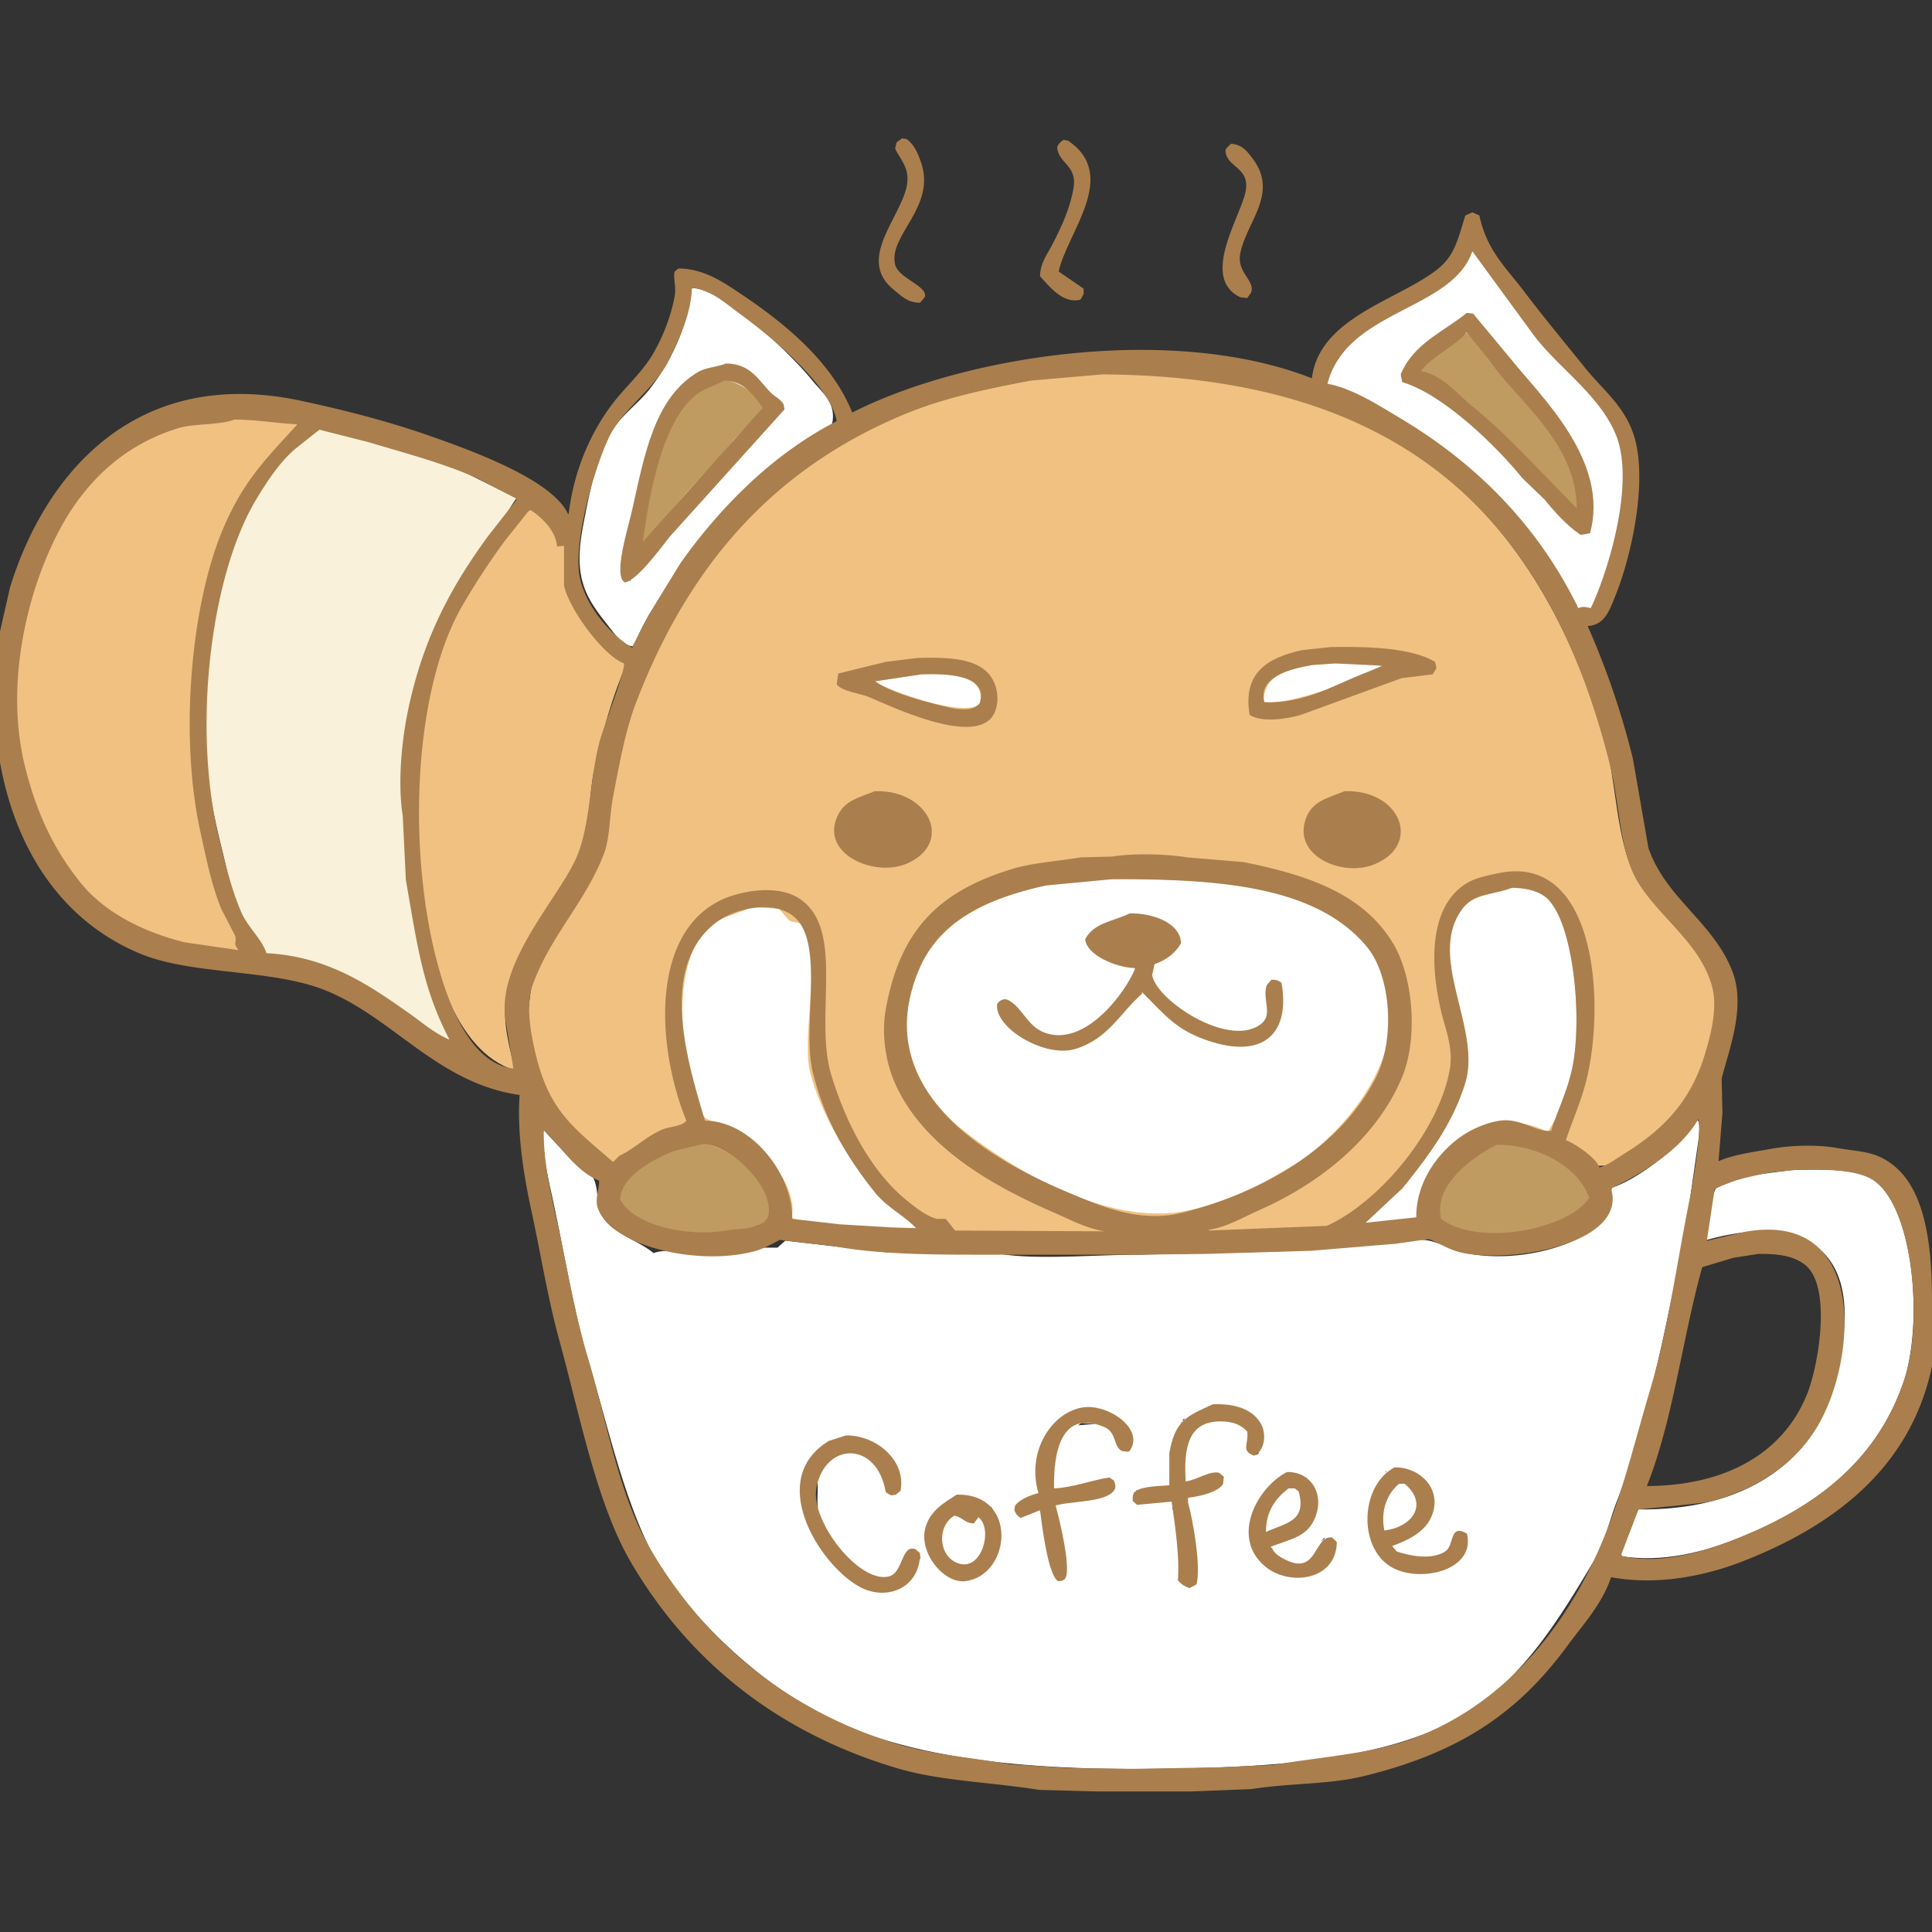 <svg xmlns="http://www.w3.org/2000/svg" xmlns:xlink="http://www.w3.org/1999/xlink" width="499.968" height="500" viewBox="0 -171.579 2480 2480.159">
  <rect x="0" y="-171.579" width="2480" height="2480.159" fill="#333333" stroke="none"/>
  <defs>
    <style>
      .cls-1 {
        fill: #f1c182;
      }

      .cls-1, .cls-2, .cls-3, .cls-4, .cls-5 {
        fill-rule: evenodd;
      }

      .cls-2 {
        fill: #f9f1d9;
      }

      .cls-3 {
        fill: #fff;
      }

      .cls-4 {
        fill: #c09b61;
      }

      .cls-5 {
        fill: #aa7f4d;
      }
    </style>
    <clipPath id="clip-path">
      <rect width="2480" height="2137"/>
    </clipPath>
  </defs>
  <g clip-path="url(#clip-path)">
    <path id="形狀_34" data-name="形狀 34" class="cls-1" d="M276,358c35.648-.29,75.565.824,105,4-0.333.667,16.333,18.333,16,19-30.064,14.6-98.85,124.6-112,155-65.948,152.465-19.375,376.371,40,524-0.333,0-8.667,14.28-9,0-23.474,13.14-58.669-2-85-6-64.423-16.68-126.021-70.6-160-118C-35.565,787.356,5.3,515.053,128,421c26.78-20.528,62.291-38.5,100-48C242,371,262,360,276,358Z"/>
    <path id="形狀_33" data-name="形狀 33" class="cls-2" d="M416,368c20.827,0.454,44.954,23.647,63,29,41.5,12.31,80.444,22.086,118,38l66,33c-18.332,24.664-25.668,52.336-44,77-17.689,50.667-51.107,92.881-72,152-6.333,30.33-9.667,69.67-16,100,2,23-5,57-3,80,8.343,82.055,26.4,173.22,31,234,2.02,26.69,33.277,45.92,41,69-20.245-5.15-57-27.72-73-39-36.043-25.41-79.6-40.63-122-59-37.22-16.13-56.208,9.46-79-27-19.1-30.55-30.956-96.157-41-136-42.283-167.738-42.624-338.191,35-444,11.666-12.665,49.334-73.335,61-86C392.666,383,404.334,374,416,368Z"/>
    <path id="形狀_32" data-name="形狀 32" class="cls-1" d="M725,528v52c8.261,35.465,49.9,85.73,79,101-17.668,40.542-30.64,86.5-41,134-7.118,32.636-5.642,72.934-17,102-25.989,66.508-82.972,112.95-96,189-5.982,34.92,5.043,70.11,11,96h-1c-150.25-47.81-149.433-454.936-72-588,15.98-27.461,31.889-54.624,50-80l42-53c15.21,8.627,33.491,27.094,36,48Z"/>
    <path id="形狀_31" data-name="形狀 31" class="cls-1" d="M1420,308c372.91-5.668,554.21,183.691,639,467,16.65,55.629,14.72,134.456,42,181,26.93,45.95,105.83,92.62,118,147-37.57-167.881,61.9,219.21-169,222-74.56,44.79-211.92,86.53-408,90,56.95,13.39-118,7.61-118,1-48-.33-179,4.33-227,4-15.2-2.28-87.51,3.55-97-5-183.01-3.08-312.42-17.42-412-94-58.224-23.43-97.509-82.54-110-155-2.5-14.53,1.646-64.64,6-79,19.209-63.35,63.769-96.329,88-157,9.84-24.637,8.979-54.938,15-85,8.523-42.555,16.465-84.577,31-122,66.339-170.8,175.246-294.9,343-364,51.45-21.191,108.15-32.336,170-44Z"/>
    <path id="形狀_30" data-name="形狀 30" class="cls-3" d="M2303,1330c35.99-.35,77.23-2.07,100,12,54.55,33.7,66.24,187.25,40,262-36.29,103.39-116.32,161.62-217,201-39.23,15.34-91.41,29.56-145,21v-3q10.995-28.5,22-57c125.26,1.42,209.79-49.66,245-139,7.42-18.82,10.93-40.37,15-62,25.96-138.07-53.63-178.38-172-145,0.54-18.6,3.83-52.45,12-67,14.1-5.33,29.19-12.11,46-16Q2276,1333.505,2303,1330Z"/>
    <path id="形狀_29" data-name="形狀 29" class="cls-3" d="M2179,1266c5.12,5.73.3,31.56-1,41l-15,105c-25.14,119.39-46.5,237.9-87,342-10.29,26.43-16.05,54.63-30,78-50.95,85.39-104.19,172.78-200,215-96.74,42.64-222.81,50.54-362,52-164.97,1.73-316.36-12.29-426-68-87.605-44.52-192.125-141.17-232-232-30.693-69.91-47.746-146.69-71-225-19.31-65.03-29.819-133.18-45-204-4.381-20.44-16.6-70.67-12-91q18.5,19.995,37,40,12.5,9.495,25,19c10.109,14.53,3.622,39.93,16,56,14.792,19.2,44.512,27.52,63,43,23.168-9.01,58.66,7.76,93,2,17.2-2.88,34.654-5.64,49-9h17q5-4.5,10-9l131,15c0.23,0.05,10.78-3.04,17-2q63.99,1.995,128,4c46.61,7.87,123.25,1,179,1q86.985-1.995,174-4,36-1.995,72-4c35.35-6.96,71.3-3.2,104-10,26.12-5.43,43.7,10.76,69,16,69.07,14.32,159.02-11.7,182-50,5.56-9.26,2.3-23.3,5-34C2104.13,1341.91,2162.07,1295.82,2179,1266Zm-620,365h0Zm-39,18c-1.33,2-2.67,4-4,6h1v-2C1519.55,1651.41,1521,1651.43,1520,1649Zm36,3h0Zm11,0h0Zm-179,3c-1.33,1-2.67,2-4,3q11.505-1.005,23-2Q1397.505,1655.505,1388,1655Zm234,17v0Zm-7,21c-1,.67-2,1.33-3,2v1C1613.38,1695.35,1617.55,1694.12,1615,1693Zm-529,1c1,0.33,2,.67,3,1C1088,1694.67,1087,1694.33,1086,1694Zm11,0c1,0.33,2,.67,3,1C1099,1694.67,1098,1694.33,1097,1694Zm682,23c-0.33.67-.67,1.33-1,2l2-2h-1Zm-213,2c1.33,1.67,2.67,3.33,4,5C1568.67,1722.33,1567.33,1720.67,1566,1719Zm-146,6c1.33,0.33,2.67.67,4,1C1422.67,1725.67,1421.33,1725.33,1420,1725Zm150,0c0.33,2.33.67,4.67,1,7C1570.67,1729.67,1570.33,1727.33,1570,1725Zm-521,5c-2.95,7.35-4.06,28.22,1,34C1048.23,1755.35,1050.84,1736.09,1049,1730Zm86,0v0Zm256,3c1,0.33,2,.67,3,1C1393,1733.67,1392,1733.33,1391,1733Zm76,6c1,0.33,2,.67,3,1C1469,1739.67,1468,1739.33,1467,1739Zm-8,2c-0.33.67-.67,1.33-1,2l2-2h-1Zm-322,1c0.67,1,1.33,2,2,3C1138.33,1744,1137.67,1743,1137,1742Zm319,2c-0.33.67-.67,1.33-1,2l2-2h-1Zm-316,1,2,2c-0.33-.67-0.67-1.33-1-2h-1Zm90,2c1.33,0.33,2.67.67,4,1C1232.67,1747.67,1231.33,1747.33,1230,1747Zm171,5c0.67,0.33,1.33.67,2,1C1402.33,1752.67,1401.67,1752.33,1401,1752Zm289,0q0.495,6,1,12Q1690.505,1758,1690,1752Zm-235,4c1.67,1.33,3.33,2.67,5,4v-1C1458.33,1758,1456.67,1757,1455,1756Zm-189,1,2,2Zm195,3c1,0.33,2,.67,3,1C1463,1760.67,1462,1760.33,1461,1760Zm-190,1c0.67,1.33,1.33,2.67,2,4h1C1273,1763.67,1272,1762.33,1271,1761Zm234,1v4h1C1505.67,1764.67,1505.33,1763.33,1505,1762Zm-170,4v3c0.33-1,.67-2,1-3h-1Zm-24,10c1,0.33,2,.67,3,1C1313,1776.67,1312,1776.33,1311,1776Zm559,17h0Zm-683,2q0.495,7.005,1,14Q1187.505,1802,1187,1795Zm517,6c1,0.33,2,.67,3,1C1706,1801.67,1705,1801.33,1704,1801Zm-4,1c-1.33,1.67-2.67,3.33-4,5C1699.58,1804.41,1700.6,1803.62,1700,1802Zm-523,16,2,2Zm2,3c0.67,3.33,1.33,6.67,2,10C1181.14,1826.08,1180.94,1823.43,1179,1821Zm592,6,6,6A12.663,12.663,0,0,0,1771,1827Zm41,0c1.33,0.33,2.67.67,4,1C1814.67,1827.67,1813.33,1827.33,1812,1827Zm15,0h0Zm-293,35c-0.33.67-.67,1.33-1,2l2-2h-1Z"/>
    <path id="形狀_28" data-name="形狀 28" class="cls-3" d="M1894,140c25.66,35,57.34,77,83,112,30.52,40.406,85.43,77.45,106,124,25.69,58.139-9.81,197.9-34,235-5.67,0-20.33,8-26,8-19-10.067-63.12-105.637-74-118-68.11-77.4-191.88-148.8-248-177-16.91-23.37,32.65-64.39,44-74C1792.25,209.979,1865.19,198.286,1894,140Z"/>
    <path id="形狀_27" data-name="形狀 27" class="cls-3" d="M888,198c41.319,0.629,131.84,89.941,154,118,12.15,15.381,32.5,29.21,26,57-93.619,49.61-164.579,129.715-219,219-12.255,20.106-27.2,42.236-35,66-14.1.937-25.481-16.571-33-26-28.319-35.512-45.334-60.294-33-126,8.514-45.353,17.287-91.274,38-125,12.622-20.552,32.546-33.854,47-52C858.753,296.668,883.168,249.366,888,198Zm44,97h0Zm-57,27q-0.5,1.5-1,3l3-2Zm128,22,3,4Zm3,5c0.33,1.666.67,3.334,1,5C1006.67,352.334,1006.33,350.666,1006,349ZM793,565v0Zm1,3,3,5Zm17,3v0Zm-13,2,2,2Zm11,0q-0.5,1-1,2l2-2h-1Z"/>
    <path id="形狀_26" data-name="形狀 26" class="cls-3" d="M1714,680c17.84-.344,45.24-2.333,59,4-0.67.333-1.33,0.667-2,1-16.73,11.567-120.69,51.686-149,44,0.79-35.428,32.43-41.465,63-47Z"/>
    <path id="形狀_25" data-name="形狀 25" class="cls-3" d="M1183,694c34.94-1.228,82.44-.007,75,37-15.99,20.9-121.1-17.152-135-28Z"/>
    <path id="形狀_24" data-name="形狀 24" class="cls-3" d="M1936,968c17.31-.184,32.5,1.205,43,8,43.14,27.93,54.07,167.28,37,236-6.71,27-16.12,49-29,69-91.87-41.9-161.54,29.97-169,111q-32.49,3.495-65,7c3.6-9.71,42.53-39.12,52-51,29.33-36.81,55.92-75.84,74-124,25.83-68.79-47.39-161.72-5-225C1888.67,977.109,1909.22,978.8,1936,968Z"/>
    <path id="形狀_23" data-name="形狀 23" class="cls-3" d="M965,993l35,2q6.5,7.5,13,15c6.46,3.25,12.43,1.37,17,6,27.03,27.34-1.99,143.5,10,189,15.77,59.84,51.63,114.18,86,157,14.42,17.96,35.83,27.88,52,44-46.47.54-123.77-2.41-162-14,10.76-40.61-44.257-100.02-68-113-12.5-6.83-38.923-8.66-47-20q-5.5-17.505-11-35c-17.191-56.5-23.237-146.47,9-192C917.734,1005.54,933.805,1006.55,965,993Z"/>
    <path id="形狀_22" data-name="形狀 22" class="cls-3" d="M1419,957c144.14-1.649,273.51,7.529,336,87,84,106.82-22.8,235.58-93,279-39.66,24.53-84.81,47.8-136,59-107.52,23.53-235.07-59.6-290-103-49.7-39.27-96.02-113.06-59-201,28.08-66.71,86.69-95.1,164-113Z"/>
    <path id="形狀_21" data-name="形狀 21" class="cls-4" d="M1943,1279c42.05,6.78,93.17,48.08,98,88-18.25,38.95-77.99,68.64-137,59-21.56-3.52-57.09-21.34-65-38-7.61-28.74,39.24-85.75,56-96C1904.35,1286.28,1931.43,1283.45,1943,1279Z"/>
    <path id="形狀_20" data-name="形狀 20" class="cls-4" d="M901,1296c36.648,4.55,100.18,53.11,84,100-51.037,28.44-171.253,17.92-191-30,6.1-32.7,51.022-55.72,81-65Q888,1298.495,901,1296Z"/>
    <path id="形狀_19" data-name="形狀 19" class="cls-4" d="M928,316c18.176-.349,54.923,25.809,53,37l-38,39c-26.833,33.183-56.047,60.236-83,94-9.8,12.28-22.573,34.1-37,41,13.457-69.114,24.035-157.631,71-194C904.083,325.192,915.877,322.227,928,316Z"/>
    <path id="形狀_18" data-name="形狀 18" class="cls-4" d="M1881,255c12.55,6.981,23.06,26.876,32,38,32.6,40.554,81.06,67.687,106,117,6.59,13.038,12.58,53.509,5,73q-14.505-14-29-28c-10.67-11-15.33-2-26-13-21.39-26.479-119.72-118.22-153-126,2-12.252,17.86-35.61,26-46C1854,261.334,1869,263.666,1881,255Z"/>
    <path id="形狀_17" data-name="形狀 17" class="cls-5" d="M1580,13c14.33,0.55,21.56,10.439,28,19,33.97,45.132-8.37,81.376-16,122-4.66,24.8,19.62,34.4,14,50q-2.505,3.5-5,7l-9-1c-52.06-24.957,1.04-104.3,7-136,5.9-31.4-24.35-29.907-26-52,0.33-1,.67-2,1-3Z"/>
    <path id="形狀_16" data-name="形狀 16" class="cls-5" d="M1365,8l6,1c66.56,44.881-2.08,119.121-12,168q16.005,11,32,22v7c-1.33,2.333-2.67,4.667-4,7-22.34,6.378-40.77-17.826-52-30,0.25-17.236,9.84-28.942,16-41,11.17-21.87,22.15-44.324,27-72,5.27-30.037-19.98-31.552-21-53C1359.36,12.271,1361.02,10.993,1365,8Z"/>
    <path id="形狀_15" data-name="形狀 15" class="cls-5" d="M1158,6l6,1c9.27,6.919,13.71,16.933,18,29,20.69,58.159-42.07,94.092-33,132,4.36,18.221,43.06,27.633,38,42l-6,7c-16.36,0-23.87-8.82-33-16-49.63-39.036,7.97-92.472,16-134,4.57-23.6-9.17-34.3-15-48,0.67-2.666,1.33-5.334,2-8C1153.33,9.334,1155.67,7.667,1158,6Z"/>
    <path id="形狀_14" data-name="形狀 14" class="cls-5" d="M1790,1712c31.56-.86,62,27.15,48,62-8.41,20.93-29.36,30.98-51,39q3,3.495,6,7c17.25,5.79,44.48,11.16,62,0,12.68-8.08,4.69-36.25,28-23,11.11,45.13-53.6,62.18-91,46C1742.59,1821.62,1744.22,1736.3,1790,1712Zm6,21c-14.07,11.48-24.4,32.59-19,60,37.1-4.49,56.7-34.48,26-60h-7Z"/>
    <path id="形狀_13" data-name="形狀 13" class="cls-5" d="M1652,1718c30.86-.8,48.73,28.39,36,59-10.29,24.73-31.43,26.85-57,37l2,2c3.63,7.62,10.35,11.29,18,15,40.62,19.69,35.43-32.09,59-29l6,6c-0.66,48.94-59.92,56.89-91,32C1578.27,1802.57,1614.09,1737.1,1652,1718Zm2,21c-15.96,12.48-28.77,27.92-29,56,25.29-11.93,52.82-13.27,42-52-1.67-1.33-3.33-2.67-5-4h-8Z"/>
    <path id="形狀_12" data-name="形狀 12" class="cls-5" d="M1557,1631c29.13-1.19,50.52,6.78,61,24,8.42,13.83,5.48,35.85-8,42-17.79-6.11-6.73-15.1-9-31-7.96-8.4-17.56-12.9-34-13-42.81-.26-47.37,35.18-45,77,13.84-1.59,31.6-14.32,43-11,2,1.67,4,3.33,6,5-0.33,3-.67,6-1,9-5.34,10.71-30.88,16.56-45,18v6c6.56,23.79,16.68,81.39,11,105q-4.5,2.505-9,5c-7.53-2.57-10.31-4.98-15-10,2.21-30.23-3.02-65.93-8-101q-22.005,1.995-44,4c-2-1.67-4-3.33-6-5-0.26-7.34.47-10.44,5-13,7.64-5.83,31.15-6.05,42-7v-41C1508.23,1651.71,1523.28,1646.29,1557,1631Z"/>
    <path id="形狀_11" data-name="形狀 11" class="cls-5" d="M1353,1739c24.58-1.03,50.11-11.18,71-14,2,1.33,4,2.67,6,4,1.16,3.7,2.72,6.91,1,11-8.95,17.51-55.91,14.81-76,21,4.79,16.24,22.13,88.15,11,95-2.27,1.82-3.46,1.91-8,2-12.83-8.75-19.97-68.52-23-91q-12.495,4.995-25,10c-4.38-3.29-5.65-4.48-8-10,0.33-2,.67-4,1-6,6.35-8.11,18.66-13.06,30-16-15.82-53.99,17.46-103.83,57-110,31.49-4.91,80.23,27.22,60,56-0.67.33-1.33,0.67-2,1-2.67-.33-5.33-0.67-8-1-11.59-6.42-6.03-24.02-23-31C1362.1,1637.42,1352.16,1692.46,1353,1739Z"/>
    <path id="形狀_10" data-name="形狀 10" class="cls-5" d="M1228,1747c79.22-1.84,70.05,102.48,12,111-28.53,4.19-61.42-37.31-52-69C1194.49,1767.16,1210.97,1758.13,1228,1747Zm-3,27c-23.58,13.95-20.23,55.62,8,62,28.18,6.37,41.57-45.64,23-60q-3,4.005-6,8C1237.46,1783.37,1236.71,1776.29,1225,1774Z"/>
    <path id="形狀_9" data-name="形狀 9" class="cls-5" d="M1086,1671c37.96-.51,77.41,31.35,70,71-2,1.67-4,3.33-6,5-2,.33-4,0.67-6,1-2.33-1.33-4.67-2.67-7-4-11.09-66.25-77.63-65.16-89-6-8.26,42.96,55.1,123.6,93,114,18.66-4.72,15.66-41.45,34-35,2,1.67,4,3.33,6,5,0.55,45.01-43.67,63.48-80,42-51-30.16-117.234-137.35-37-186Q1074.995,1674.505,1086,1671Z"/>
    <path id="形狀_8" data-name="形狀 8" class="cls-5" d="M1883,230l8,1q24.495,29.5,49,59c38.07,47.568,126.51,130.168,101,223l-12,2c-17.11-11.236-33.23-29.181-46-45q-14.505-14-29-28c-31.79-39.392-100.95-107.524-154-123q-1.005-5-2-10C1814.35,269.485,1852.02,254.873,1883,230Zm-1,25c-9.14,15.262-44.8,30.792-58,50,26.71,3.569,48.04,30.678,66,45,36.97,29.483,68.87,64.628,102,98q16.005,16.5,32,33c-0.1-77.281-65.39-130.249-101-175C1916.67,298.047,1885.7,257.271,1882,255Z"/>
    <path id="形狀_7" data-name="形狀 7" class="cls-5" d="M932,295c32.1,0.2,41.777,22,58,38,5.218,5.148,12.64,7.977,16,15,0.33,2,.67,4,1,6L860,517c-9.977,12.452-42.3,57.11-58,59-15.337-8.2,4.367-70.3,9-91,16.428-73.395,29.016-145.889,85-179C906.608,299.726,919.159,300.1,932,295Zm-2,22c-13.124,6.8-25.2,9.589-36,18-43.69,34.027-59.153,122.733-69,189L979,352C968.391,337.121,955.136,317.135,930,317Z"/>
    <path id="形狀_6" data-name="形狀 6" class="cls-5" d="M1178,673c49.14-1.424,91.58,1.448,101,40,2.97,12.159,1.1,26.356-5,35-26.64,37.731-133.8-14.637-159-25-11.42-4.7-33.67-6.833-41-16q1.005-7,2-14l61-15Zm5,21-60,9c0.67,0.333,1.33.667,2,1,20,14.33,68.01,27,95,33,13.94,3.1,32.68,3.814,38-7C1267.99,694.28,1215.19,693.068,1183,694Z"/>
    <path id="形狀_5" data-name="形狀 5" class="cls-5" d="M1708,659c47.14-.8,103.82.665,134,19,0.67,2.666,1.33,5.334,2,8q-2.505,4-5,8l-40,5q-64.5,23.5-129,47c-17.98,5.416-50.8,10.3-66,0-8.94-54.178,23.09-73.249,67-83Zm6,21-29,2c-25.89,4.644-70.77,13.961-62,48,49.94,1.166,84.34-19.3,120-34q16.005-6.5,32-13Z"/>
    <path id="形狀_4" data-name="形狀 4" class="cls-5" d="M1123,844c70.24-2.106,101.5,66.869,41,93-42.12,18.19-113.48-13.186-88-63C1085.53,855.363,1102.67,852.392,1123,844Z"/>
    <path id="形狀_3" data-name="形狀 3" class="cls-5" d="M1726,844c72.08-2.157,99.68,68.849,38,94-40.33,16.444-104.49-10.316-88-58C1684.1,856.579,1703.27,853.385,1726,844Z"/>
    <path id="形狀_2" data-name="形狀 2" class="cls-5" d="M1450,1001c28.89-1,65.28,11.97,66,38-6.31,12.35-19.97,22.56-34,27q-1.5,7.005-3,14c4.16,30.03,89.11,88.5,133,67,26.33-12.9,7.14-32.86,14-54q3-3.495,6-7c7.46-.05,8.99,1.27,13,4,11.4,64.38-22.51,96.34-89,76-46.23-14.14-60.58-35.02-90-64v2c-28.76,25.32-43.58,58.19-86,71-38.71,11.69-104.36-27.34-100-58,2.74-3.84,7.84-7.7,14-5,18.67,9.69,24.25,33.65,47,42,51.76,18.98,103.35-51,116-82l-1-1c-22.41-.5-61.15-16.08-63-37C1404.18,1012.88,1427.86,1011.51,1450,1001Z"/>
    <path id="形狀_1" data-name="形狀 1" class="cls-5" d="M1890,101l9,4c9.53,44.971,34.03,66.694,57,97,25.77,34,52.55,66.15,79,99,25.06,31.132,56.93,53.244,66,101,11.66,61.395-10.26,148.966-27,190-7.03,17.216-13.1,38.938-36,40a1036.24,1036.24,0,0,1,58,170q10.005,57.5,20,115c22.59,65.182,84.02,95.55,108,159,17.42,46.11-5.46,102.08-14,137q0.495,22.005,1,44-2.505,30.99-5,62c19.39-8.64,44.51-11.65,68-16,24.43-4.52,59.48-5.45,84-1,20.46,3.71,37.87,3.87,54,11,56.46,24.97,68,102.47,68,185v84c-27.6,132.05-128.2,206.05-244,251-46.92,18.21-108.04,30.95-168,20-10.59,33.32-36.81,61.88-56,88-63.68,86.67-138.3,136.92-260,167-46.13,11.4-94.2,8.93-146,17l-77,3H1409q-37.5-1.005-75-2c-65.03-10.36-126.88-11.24-183-28-154.337-46.1-267.114-138-341-264-44.417-75.75-66.121-191.06-92-285-14.768-53.6-23.463-109.2-36-167-9.37-43.2-18.517-97.97-15-148-106.018-15.12-162.543-100.23-251-135-68.028-26.74-168.856-18.95-235-46C83.07,1012.95,20.956,923.817,0,807V639l13-57C58.009,436.7,174.045,297.259,387,343c55.571,11.936,111.424,26.306,162,44,52.756,18.457,159.586,56.349,180,101h1c6.743-56.348,28.469-104.63,56-141,16.538-21.848,37.516-39.575,52-64,12.254-20.664,23.131-47.82,28-74,2.381-12.8-2.178-22.653,0-32l5-4c32.139,0.346,56.417,16.912,79,32,56.02,37.425,117.38,86.827,144,153,140.85-72.042,408.55-115.254,590-44,9.41-77.654,109.19-99.774,160-139,23.28-17.97,26.81-37.726,37-70Zm0,50c-26.44,76.695-160.98,74.313-186,170,32.82,6.141,66.93,28.478,93,44,98.46,58.629,177.65,138.667,229,244,5.65-2.441,9.93-1.35,16,0,20.74-43.09,58.08-160.076,32-223-21.12-50.943-73.14-84.857-105-127ZM891,198l-3,1c-0.89,32.275-15.753,62.1-27,87-17.253,38.207-52.769,60.005-74,94-17.326,27.742-54.248,142.938-42,193,8.585,35.088,38.819,70.684,67,87v-2l20-39,41-67c51.045-72.458,119.731-141.278,201-183-8.44-47.833-90.151-112.929-126-139C932.4,218.652,913.4,201.25,891,198Zm524,111-92,8c-57.4,10.811-110.79,22.28-159,42C992.694,429.075,884.2,554.439,817,729c-14.378,37.351-21.778,79.419-30,122-5,25.874-3.682,52.421-12,74-24.114,62.561-70.359,107.05-92,170-6.221,18.1-3.663,45.51,0,65,17.214,91.58,47.1,110.54,104,160q4-4.005,8-8c19.092-8.57,34.864-25.33,56-34,7.767-3.19,25.844-4.17,30-11-38.079-94.03-46.1-236.86,42-282,24.352-12.477,71.7-21.414,100-5,64.22,37.25,21.15,152.46,44,228,19.26,63.67,52.37,126.15,99,163,9.67,7.64,23.72,19.15,37,22h11l12,15q95.985,0.495,192,1c-23.53-3.67-45.37-15.48-65-24-82.16-35.65-169.61-86.1-205-168-10.24-23.7-17.01-59.58-11-93,18.6-103.38,69.56-151.781,162-180,27.28-8.329,57.36-9.84,88-15l40-1c28.16-4.5,69.82-3.5,97,1l72,6c84.55,16.928,153.83,41.278,192,104,25.75,42.31,33.24,121.94,11,174-33.15,77.61-105.94,135.16-183,169-19.63,8.62-40.02,21.14-64,25v1l151-6c66.1-29.52,143.84-120.61,158-201,4.62-26.24-5.14-50.68-10-70-16.27-64.71-16.72-139.639,32-169,11.22-6.764,27.51-10.134,42-13,119.87-23.7,135.72,155.25,113,259-6.81,31.1-19.07,57.2-28,84,12.83,4.79,40.2,24.07,43,35,9.8-2.23,21.58-11.18,31-17,50.39-31.12,86.41-67.08,105-130,6.05-20.47,16.17-56.17,9-84-14.47-56.19-68.29-89.75-96-136-23.12-38.591-22.59-97.872-35-148C1987.55,491.1,1798.88,311.428,1415,309ZM301,367c-18.833,7.251-52.164,4.921-72,11-58.146,17.819-100.477,52.548-132,97C46.858,545.709,1.344,687.88,32,812c15,60.713,37.7,107.453,71,149,30.451,37.993,79.356,63.36,134,77q34.5,4.995,69,10c-7.445-10.43-1.891-7.52-4-18q-9-17.5-18-35c-12.467-30.339-19.493-65.6-27-100-27.14-124.347-11.273-291.573,29-387,25.937-61.457,54.241-89.525,95-134v-1C355.257,371.876,330.314,367.168,301,367Zm109,13-29,23c-20.892,16.739-39.084,44.522-53,68-57.9,97.691-81.75,293.269-46,437,7.9,31.778,15.78,64.036,28,92,8.047,18.41,26.339,34.07,32,52,79.31,3.97,133.307,42.1,183,77,16.148,11.34,33.02,26.12,52,34-34.04-65.29-40.878-118.18-56-205q-2-41-4-82c-6.66-41.829-1.406-95.233,6-132,19.127-94.958,56.255-162.969,104-228l36-46q-0.5-1-1-2l-50-26c-43.818-19.259-89.773-31.281-139-46ZM724,529l-9,1c-1.537-21.026-20.139-37.65-34-47l-3,2-31,39a925.289,925.289,0,0,0-53,81c-66.446,113.5-71.843,334.045-27,479,13.784,44.56,41.478,110.77,92,116q-5-30.99-10-62c-12.336-73.66,68.408-156.808,91-209,18.109-41.834,17.178-103.493,30-150,5.2-18.846,32.493-88.4,31-99-26.149-9.455-70.678-69.727-77-100V529Zm704,428-85,8c-72.96,16.054-135.04,43.4-162,105-68.84,157.3,89,246.79,190,289,39.12,16.35,90.61,40.13,147,26,105.56-26.45,203.31-85.31,248-173,24.87-48.8,20.1-131.03-12-169C1689.66,966.892,1569.65,956.622,1428,957Zm513,11c-26.02,9.993-47.83,6.408-63,26-47.81,61.74,24.03,153.89,3,224-16.32,54.42-49.31,96.5-81,136l-47,44q32.49-3.495,65-7c-0.71-61.39,53.25-115.69,107-124,26.35-4.08,47.43,15.16,66,13,8.23-25.87,20.37-49.59,27-80,14.11-64.79,1-192.95-34-220C1973.63,971.987,1958.99,968.357,1941,968Zm-924,425q30.495,3.495,61,7,33.495,1.995,67,4,16.5,0.495,33,1h-2c-16.04-17-38.23-27.54-53-46-34.58-43.22-65.38-93.22-80-156-13.97-60.01,18.04-171.33-28-201-28.6-18.431-74.324-5.485-95,10-75.12,56.26-38.309,177.47-15,255C962.781,1267.04,1017.54,1333.66,1017,1393Zm1163-128c-22.41,39.29-70.42,68.75-112,89,21.04,68.83-120.58,95.8-189,83-18.67-3.49-31.45-13.26-45-18l-43,6-108,9q-67.5,1.995-135,4-43.995.495-88,1H1282c-70.39,0-148.3.88-212-11q-34.5-4.005-69-8c-10.228,5.1-20.625,11.57-34,15-71.506,18.34-179.228-6.14-199-54-5.448-13.19,1.907-27.76,1-37-30.535-12.51-48.542-43.88-71-65-0.559,40.58,9.1,81.59,17,117,13.316,59.68,22.45,117.78,39,173,25.365,84.64,39.738,177.54,81,248,68.252,116.55,172.07,204.81,313,249,45.66,14.32,95.9,18.03,148,27q37.995,2.505,76,5,40.995,0.495,82,1,55.995-1.005,112-2l68-3c67-11.18,130.24-14.51,185-36,112.83-44.29,190.27-139.16,237-249,26.22-61.64,41.59-127.45,62-196,23.15-77.73,33.81-160.23,51-246C2172.39,1350.08,2184.94,1280.11,2180,1265ZM902,1297l-37,9c-23.638,9.33-67.81,31.48-69,62,16.457,32.26,83.165,48.62,136,40,21.907-3.58,45.986-1.06,54-18C995.344,1353.72,937.371,1296.83,902,1297Zm1019,1c-28.95,14.88-81.69,50.78-71,95,49.49,37.05,165,12.35,190-27C2025.53,1326.23,1975.35,1297.71,1921,1298Zm387,32-32,3c-28.35,5.06-54.06,10.57-75,22q-4.995,33-10,66h1q22.995-5.505,46-11c160.31-30.13,146.38,164.86,94,251-29.25,48.11-76.09,78.44-137,95-6.96,1.89-92,10-92,10q-10.995,28.995-22,58l2,2c50.99,11.58,108.05-7.41,145-22,102.24-40.37,184.52-101.29,218-210,22.55-73.21,8.42-214.21-39-249C2385.59,1329.29,2344.58,1329.66,2308,1330Zm-51,108q-16.005,2.505-32,5l-40,12c-26.44,96.03-36.85,194.06-71,281,103.71-.57,176.32-43.75,206-119,14.54-36.86,31.67-137.57-3-165C2302.76,1440.73,2283.2,1437.62,2257,1438Z"/>
  </g>
</svg>
